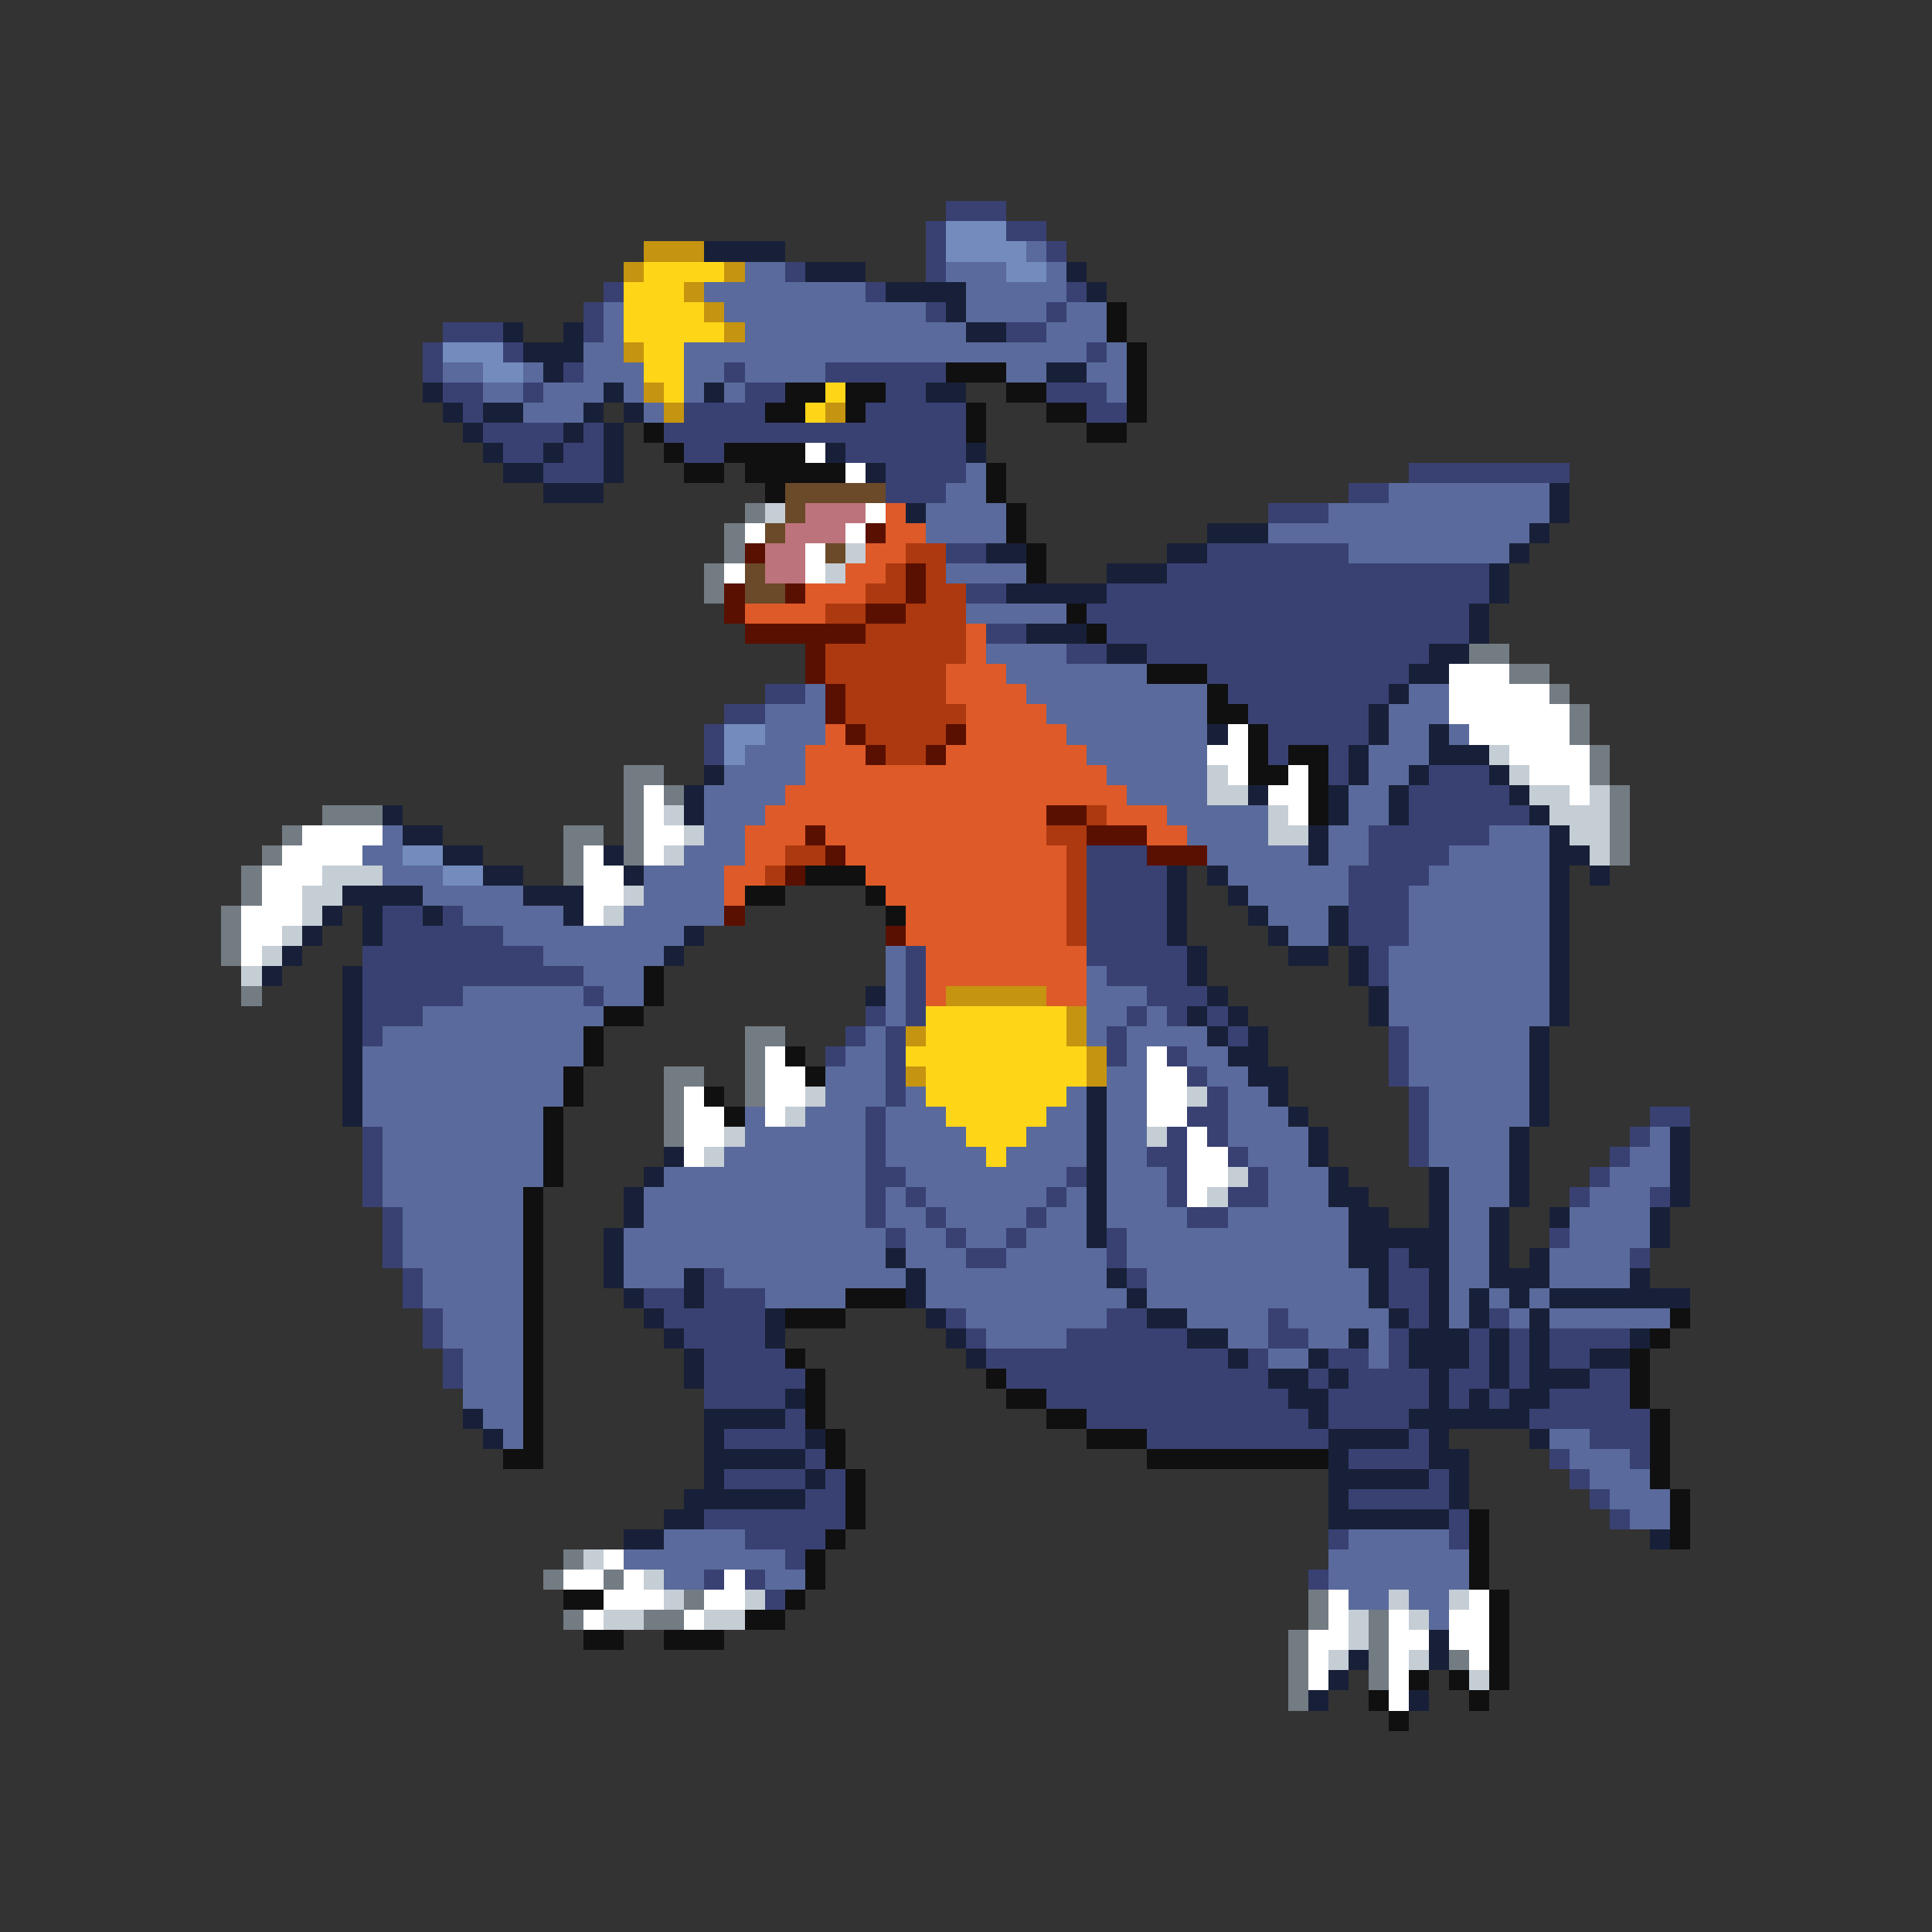 <svg xmlns="http://www.w3.org/2000/svg" viewBox="0 -0.5 96 96" shape-rendering="crispEdges">
<rect x="0" y="-0.5" width="96" height="96" fill="#333333" stroke="none"/>
<path stroke="#394173" d="M47 10h3M46 11h1M50 11h2M46 12h1M52 12h1M39 13h1M46 13h1M30 14h1M43 14h1M53 14h1M29 15h1M46 15h1M52 15h1M22 16h3M29 16h1M50 16h2M21 17h1M25 17h1M54 17h1M21 18h1M28 18h1M36 18h1M41 18h6M22 19h2M26 19h1M37 19h2M44 19h2M52 19h3M23 20h1M34 20h4M43 20h5M54 20h2M24 21h4M29 21h1M33 21h15M25 22h2M28 22h2M34 22h2M42 22h6M27 23h3M44 23h4M70 23h8M44 24h3M67 24h2M63 25h3M47 27h2M60 27h7M58 28h16M48 29h2M55 29h19M54 30h19M49 31h2M55 31h18M53 32h2M57 32h14M60 33h10M38 34h2M61 34h8M36 35h2M62 35h6M35 36h1M63 36h5M35 37h1M63 37h1M66 37h1M66 38h1M71 38h3M70 39h5M70 40h6M68 41h6M54 42h3M68 42h4M54 43h4M67 43h4M54 44h4M67 44h3M19 45h2M22 45h1M54 45h4M67 45h3M19 46h6M54 46h4M67 46h3M18 47h9M45 47h1M54 47h5M68 47h1M18 48h11M45 48h1M55 48h4M68 48h1M18 49h5M29 49h1M45 49h1M57 49h3M18 50h3M43 50h1M45 50h1M56 50h1M58 50h1M60 50h1M18 51h1M42 51h1M44 51h1M55 51h1M61 51h1M69 51h1M41 52h1M44 52h1M55 52h1M58 52h1M69 52h1M44 53h1M59 53h1M69 53h1M44 54h1M60 54h1M70 54h1M43 55h1M59 55h2M70 55h1M82 55h2M18 56h1M43 56h1M58 56h1M60 56h1M70 56h1M81 56h1M18 57h1M43 57h1M57 57h2M61 57h1M70 57h1M80 57h1M18 58h1M43 58h2M53 58h1M58 58h1M62 58h1M79 58h1M18 59h1M43 59h1M45 59h1M52 59h1M58 59h1M61 59h2M78 59h1M82 59h1M19 60h1M43 60h1M46 60h1M51 60h1M59 60h2M19 61h1M44 61h1M47 61h1M50 61h1M55 61h1M77 61h1M19 62h1M48 62h2M55 62h1M69 62h1M81 62h1M20 63h1M35 63h1M56 63h1M69 63h2M20 64h1M32 64h2M35 64h3M69 64h2M21 65h1M33 65h5M47 65h1M55 65h2M63 65h1M70 65h1M74 65h1M21 66h1M34 66h4M48 66h1M53 66h6M63 66h2M69 66h1M73 66h1M75 66h1M77 66h4M22 67h1M35 67h4M49 67h12M62 67h1M66 67h2M69 67h1M73 67h1M75 67h1M77 67h2M22 68h1M35 68h5M50 68h13M65 68h1M67 68h4M72 68h2M75 68h1M79 68h2M35 69h4M52 69h12M66 69h5M72 69h1M74 69h1M77 69h4M39 70h1M54 70h11M66 70h4M76 70h6M36 71h4M57 71h9M70 71h1M79 71h3M40 72h1M67 72h4M77 72h1M81 72h1M36 73h4M41 73h1M71 73h1M78 73h1M40 74h2M67 74h5M79 74h1M35 75h7M72 75h1M80 75h1M37 76h4M66 76h1M72 76h1M39 77h1M35 78h1M37 78h1M65 78h1M38 79h1" />
<path stroke="#738bbd" d="M47 11h3M47 12h4M50 13h2M22 17h3M24 18h2M36 36h2M36 37h1M20 42h2M22 43h2" />
<path stroke="#c59410" d="M32 12h3M31 13h1M36 13h1M34 14h1M35 15h1M36 16h1M31 17h1M32 19h1M33 20h1M41 20h1M47 49h5M53 50h1M45 51h1M53 51h1M54 52h1M45 53h1M54 53h1" />
<path stroke="#182039" d="M35 12h4M40 13h3M53 13h1M44 14h4M54 14h1M47 15h1M25 16h1M28 16h1M48 16h2M26 17h3M27 18h1M52 18h2M21 19h1M30 19h1M35 19h1M46 19h2M22 20h1M24 20h2M29 20h1M31 20h1M23 21h1M28 21h1M30 21h1M24 22h1M27 22h1M30 22h1M41 22h1M48 22h1M25 23h2M30 23h1M43 23h1M27 24h3M77 24h1M45 25h1M77 25h1M60 26h3M76 26h1M49 27h2M58 27h2M75 27h1M55 28h3M74 28h1M50 29h5M74 29h1M73 30h1M51 31h3M73 31h1M55 32h2M71 32h2M70 33h2M69 34h1M68 35h1M60 36h1M68 36h1M71 36h1M67 37h1M71 37h3M35 38h1M67 38h1M70 38h1M74 38h1M34 39h1M62 39h1M66 39h1M69 39h1M75 39h1M19 40h1M34 40h1M66 40h1M69 40h1M76 40h1M20 41h2M65 41h1M77 41h1M22 42h2M30 42h1M65 42h1M77 42h2M24 43h2M31 43h1M58 43h1M60 43h1M77 43h1M79 43h1M17 44h4M26 44h3M58 44h1M61 44h1M77 44h1M16 45h1M18 45h1M21 45h1M28 45h1M58 45h1M62 45h1M66 45h1M77 45h1M15 46h1M18 46h1M34 46h1M58 46h1M63 46h1M66 46h1M77 46h1M14 47h1M33 47h1M59 47h1M64 47h2M67 47h1M77 47h1M13 48h1M17 48h1M59 48h1M67 48h1M77 48h1M17 49h1M43 49h1M60 49h1M68 49h1M77 49h1M17 50h1M59 50h1M61 50h1M68 50h1M77 50h1M17 51h1M60 51h1M62 51h1M76 51h1M17 52h1M61 52h2M76 52h1M17 53h1M62 53h2M76 53h1M17 54h1M54 54h1M63 54h1M76 54h1M17 55h1M54 55h1M64 55h1M76 55h1M54 56h1M65 56h1M75 56h1M83 56h1M33 57h1M54 57h1M65 57h1M75 57h1M83 57h1M32 58h1M54 58h1M66 58h1M71 58h1M75 58h1M83 58h1M31 59h1M54 59h1M66 59h2M71 59h1M75 59h1M83 59h1M31 60h1M54 60h1M67 60h2M71 60h1M74 60h1M77 60h1M82 60h1M30 61h1M54 61h1M67 61h5M74 61h1M82 61h1M30 62h1M44 62h1M67 62h2M70 62h2M74 62h1M76 62h1M30 63h1M34 63h1M45 63h1M55 63h1M68 63h1M71 63h1M74 63h3M81 63h1M31 64h1M34 64h1M45 64h1M56 64h1M68 64h1M71 64h1M73 64h1M75 64h1M77 64h7M32 65h1M38 65h1M46 65h1M57 65h2M69 65h1M71 65h1M73 65h1M76 65h1M33 66h1M38 66h1M47 66h1M59 66h2M67 66h1M70 66h3M74 66h1M76 66h1M81 66h1M34 67h1M48 67h1M61 67h1M65 67h1M70 67h3M74 67h1M76 67h1M79 67h2M34 68h1M63 68h2M66 68h1M71 68h1M74 68h1M76 68h3M39 69h1M64 69h2M71 69h1M73 69h1M75 69h2M23 70h1M35 70h4M65 70h1M70 70h6M24 71h1M35 71h1M40 71h1M66 71h4M71 71h1M76 71h1M35 72h5M66 72h1M71 72h2M35 73h1M40 73h1M66 73h5M72 73h1M34 74h6M66 74h1M72 74h1M33 75h2M66 75h6M31 76h2M82 76h1M71 81h1M67 82h1M71 82h1M66 83h1M65 84h1M70 84h1" />
<path stroke="#5a6a9c" d="M51 12h1M37 13h2M47 13h3M52 13h1M35 14h8M48 14h5M30 15h1M36 15h10M48 15h4M53 15h2M30 16h1M37 16h11M52 16h3M29 17h2M34 17h20M55 17h1M22 18h2M26 18h1M29 18h3M34 18h2M37 18h4M50 18h2M54 18h2M24 19h2M27 19h3M31 19h1M34 19h1M36 19h1M55 19h1M26 20h3M32 20h1M48 23h1M47 24h2M69 24h8M46 25h4M66 25h11M46 26h4M63 26h13M67 27h8M47 28h4M48 30h5M49 32h4M50 33h7M40 34h1M51 34h9M70 34h2M38 35h3M52 35h8M69 35h3M38 36h3M53 36h7M69 36h2M72 36h1M37 37h3M54 37h6M68 37h3M36 38h4M55 38h5M68 38h2M35 39h4M56 39h4M67 39h2M35 40h3M58 40h5M67 40h2M19 41h1M35 41h2M59 41h4M66 41h2M74 41h3M18 42h2M34 42h3M60 42h5M66 42h2M72 42h5M19 43h3M32 43h4M61 43h6M71 43h6M21 44h5M32 44h4M62 44h5M70 44h7M23 45h5M31 45h5M63 45h3M70 45h7M25 46h9M64 46h2M70 46h7M27 47h6M44 47h1M69 47h8M29 48h3M44 48h1M54 48h1M69 48h8M23 49h6M30 49h2M44 49h1M54 49h3M69 49h8M21 50h9M44 50h1M54 50h2M57 50h1M69 50h8M19 51h10M43 51h1M54 51h1M56 51h4M70 51h6M18 52h11M42 52h2M56 52h1M59 52h2M70 52h6M18 53h10M41 53h3M55 53h2M60 53h2M70 53h6M18 54h10M41 54h3M45 54h1M53 54h1M55 54h2M61 54h2M71 54h5M18 55h9M37 55h1M40 55h3M44 55h3M52 55h2M55 55h2M61 55h3M71 55h5M19 56h8M37 56h6M44 56h4M51 56h3M55 56h2M61 56h4M71 56h4M82 56h1M19 57h8M36 57h7M44 57h5M50 57h4M55 57h2M62 57h3M71 57h4M81 57h2M19 58h8M33 58h10M45 58h8M55 58h3M63 58h3M72 58h3M80 58h3M19 59h7M32 59h11M44 59h1M46 59h6M53 59h1M55 59h3M63 59h3M72 59h3M79 59h3M20 60h6M32 60h11M44 60h2M47 60h4M52 60h2M55 60h4M61 60h6M72 60h2M78 60h4M20 61h6M31 61h13M45 61h2M48 61h2M51 61h3M56 61h11M72 61h2M78 61h4M20 62h6M31 62h13M45 62h3M50 62h5M56 62h11M72 62h2M77 62h4M21 63h5M31 63h3M36 63h9M46 63h9M57 63h11M72 63h2M77 63h4M21 64h5M38 64h4M46 64h10M57 64h11M72 64h1M74 64h1M76 64h1M22 65h4M48 65h7M59 65h4M64 65h5M72 65h1M75 65h1M77 65h6M22 66h4M49 66h4M61 66h2M65 66h2M68 66h1M23 67h3M63 67h2M68 67h1M23 68h3M23 69h3M24 70h2M25 71h1M77 71h2M78 72h3M79 73h3M80 74h3M81 75h2M33 76h4M67 76h5M31 77h8M66 77h7M33 78h2M38 78h2M66 78h7M67 79h2M70 79h2M71 80h1" />
<path stroke="#ffd518" d="M32 13h4M31 14h3M31 15h4M31 16h5M32 17h2M32 18h2M33 19h1M41 19h1M40 20h1M46 50h7M46 51h7M45 52h9M46 53h8M46 54h7M47 55h5M48 56h3M49 57h1" />
<path stroke="#101010" d="M55 15h1M55 16h1M56 17h1M47 18h3M56 18h1M39 19h2M42 19h2M50 19h2M56 19h1M38 20h2M42 20h1M48 20h1M52 20h2M56 20h1M32 21h1M48 21h1M54 21h2M33 22h1M36 22h4M34 23h2M37 23h5M49 23h1M38 24h1M49 24h1M50 25h1M50 26h1M51 27h1M51 28h1M53 30h1M54 31h1M57 33h3M60 34h1M60 35h2M62 36h1M62 37h1M64 37h2M62 38h2M65 38h1M65 39h1M65 40h1M40 43h3M37 44h2M43 44h1M44 45h1M32 48h1M32 49h1M30 50h2M29 51h1M29 52h1M39 52h1M28 53h1M40 53h1M28 54h1M35 54h1M27 55h1M36 55h1M27 56h1M27 57h1M27 58h1M26 59h1M26 60h1M26 61h1M26 62h1M26 63h1M26 64h1M42 64h3M26 65h1M39 65h3M83 65h1M26 66h1M82 66h1M26 67h1M39 67h1M81 67h1M26 68h1M40 68h1M49 68h1M81 68h1M26 69h1M40 69h1M50 69h2M81 69h1M26 70h1M40 70h1M52 70h2M82 70h1M26 71h1M41 71h1M54 71h3M82 71h1M25 72h2M41 72h1M57 72h9M82 72h1M42 73h1M82 73h1M42 74h1M83 74h1M42 75h1M73 75h1M83 75h1M41 76h1M73 76h1M83 76h1M40 77h1M73 77h1M40 78h1M73 78h1M28 79h2M39 79h1M74 79h1M37 80h2M74 80h1M29 81h2M33 81h3M74 81h1M74 82h1M70 83h1M72 83h1M74 83h1M68 84h1M73 84h1M69 85h1" />
<path stroke="#ffffff" d="M40 22h1M42 23h1M43 25h1M37 26h1M42 26h1M40 27h1M36 28h1M40 28h1M72 33h3M72 34h5M72 35h6M61 36h1M73 36h5M60 37h2M75 37h4M61 38h1M64 38h1M76 38h3M32 39h1M63 39h2M78 39h1M32 40h1M64 40h1M15 41h4M32 41h2M14 42h4M29 42h1M32 42h1M13 43h3M29 43h2M13 44h2M29 44h2M12 45h3M29 45h1M12 46h2M12 47h1M38 52h1M57 52h1M38 53h2M57 53h2M34 54h1M38 54h2M57 54h2M34 55h2M38 55h1M57 55h2M34 56h2M59 56h1M34 57h1M59 57h2M59 58h2M59 59h1M30 77h1M28 78h2M31 78h1M36 78h1M30 79h3M35 79h2M66 79h1M73 79h1M29 80h1M34 80h1M66 80h1M69 80h1M72 80h2M65 81h2M69 81h2M72 81h2M65 82h1M69 82h1M73 82h1M65 83h1M69 83h1M69 84h1" />
<path stroke="#6a4a29" d="M39 24h5M39 25h1M38 26h1M41 27h1M37 28h1M37 29h2" />
<path stroke="#737b83" d="M37 25h1M36 26h1M36 27h1M35 28h1M35 29h1M73 32h2M75 33h2M77 34h1M78 35h1M78 36h1M79 37h1M31 38h2M79 38h1M31 39h1M33 39h1M80 39h1M16 40h3M31 40h1M80 40h1M14 41h1M28 41h2M31 41h1M80 41h1M13 42h1M28 42h1M31 42h1M80 42h1M12 43h1M28 43h1M12 44h1M11 45h1M11 46h1M11 47h1M12 49h1M37 51h2M37 52h1M33 53h2M37 53h1M33 54h1M37 54h1M33 55h1M33 56h1M28 77h1M27 78h1M30 78h1M34 79h1M65 79h1M28 80h1M32 80h2M65 80h1M68 80h1M64 81h1M68 81h1M64 82h1M68 82h1M72 82h1M64 83h1M68 83h1M64 84h1" />
<path stroke="#c5cdd5" d="M38 25h1M42 27h1M41 28h1M74 37h1M60 38h1M75 38h1M60 39h2M76 39h2M79 39h1M33 40h1M63 40h1M77 40h3M34 41h1M63 41h2M78 41h2M33 42h1M79 42h1M16 43h3M15 44h2M31 44h1M15 45h1M30 45h1M14 46h1M13 47h1M12 48h1M40 54h1M59 54h1M39 55h1M36 56h1M57 56h1M35 57h1M61 58h1M60 59h1M29 77h1M32 78h1M33 79h1M37 79h1M69 79h1M72 79h1M30 80h2M35 80h2M67 80h1M70 80h1M67 81h1M66 82h1M70 82h1M73 83h1" />
<path stroke="#bd737b" d="M40 25h3M39 26h3M38 27h2M38 28h2" />
<path stroke="#de5a29" d="M44 25h1M44 26h2M43 27h2M42 28h2M40 29h3M37 30h4M48 31h1M48 32h1M47 33h3M47 34h4M48 35h4M41 36h1M48 36h5M40 37h3M47 37h7M40 38h15M39 39h17M38 40h14M55 40h3M37 41h3M41 41h11M57 41h2M37 42h2M42 42h11M36 43h2M43 43h10M36 44h1M44 44h9M45 45h8M45 46h8M46 47h8M46 48h8M46 49h1M52 49h2" />
<path stroke="#5a1000" d="M43 26h1M37 27h1M45 28h1M36 29h1M39 29h1M45 29h1M36 30h1M43 30h2M37 31h6M40 32h1M40 33h1M41 34h1M41 35h1M42 36h1M47 36h1M43 37h1M46 37h1M52 40h2M40 41h1M54 41h3M41 42h1M57 42h3M39 43h1M36 45h1M44 46h1" />
<path stroke="#ac3910" d="M45 27h2M44 28h1M46 28h1M43 29h2M46 29h2M41 30h2M45 30h3M43 31h5M41 32h7M41 33h6M42 34h5M42 35h6M43 36h4M44 37h2M54 40h1M52 41h2M39 42h2M53 42h1M38 43h1M53 43h1M53 44h1M53 45h1M53 46h1" />
</svg>